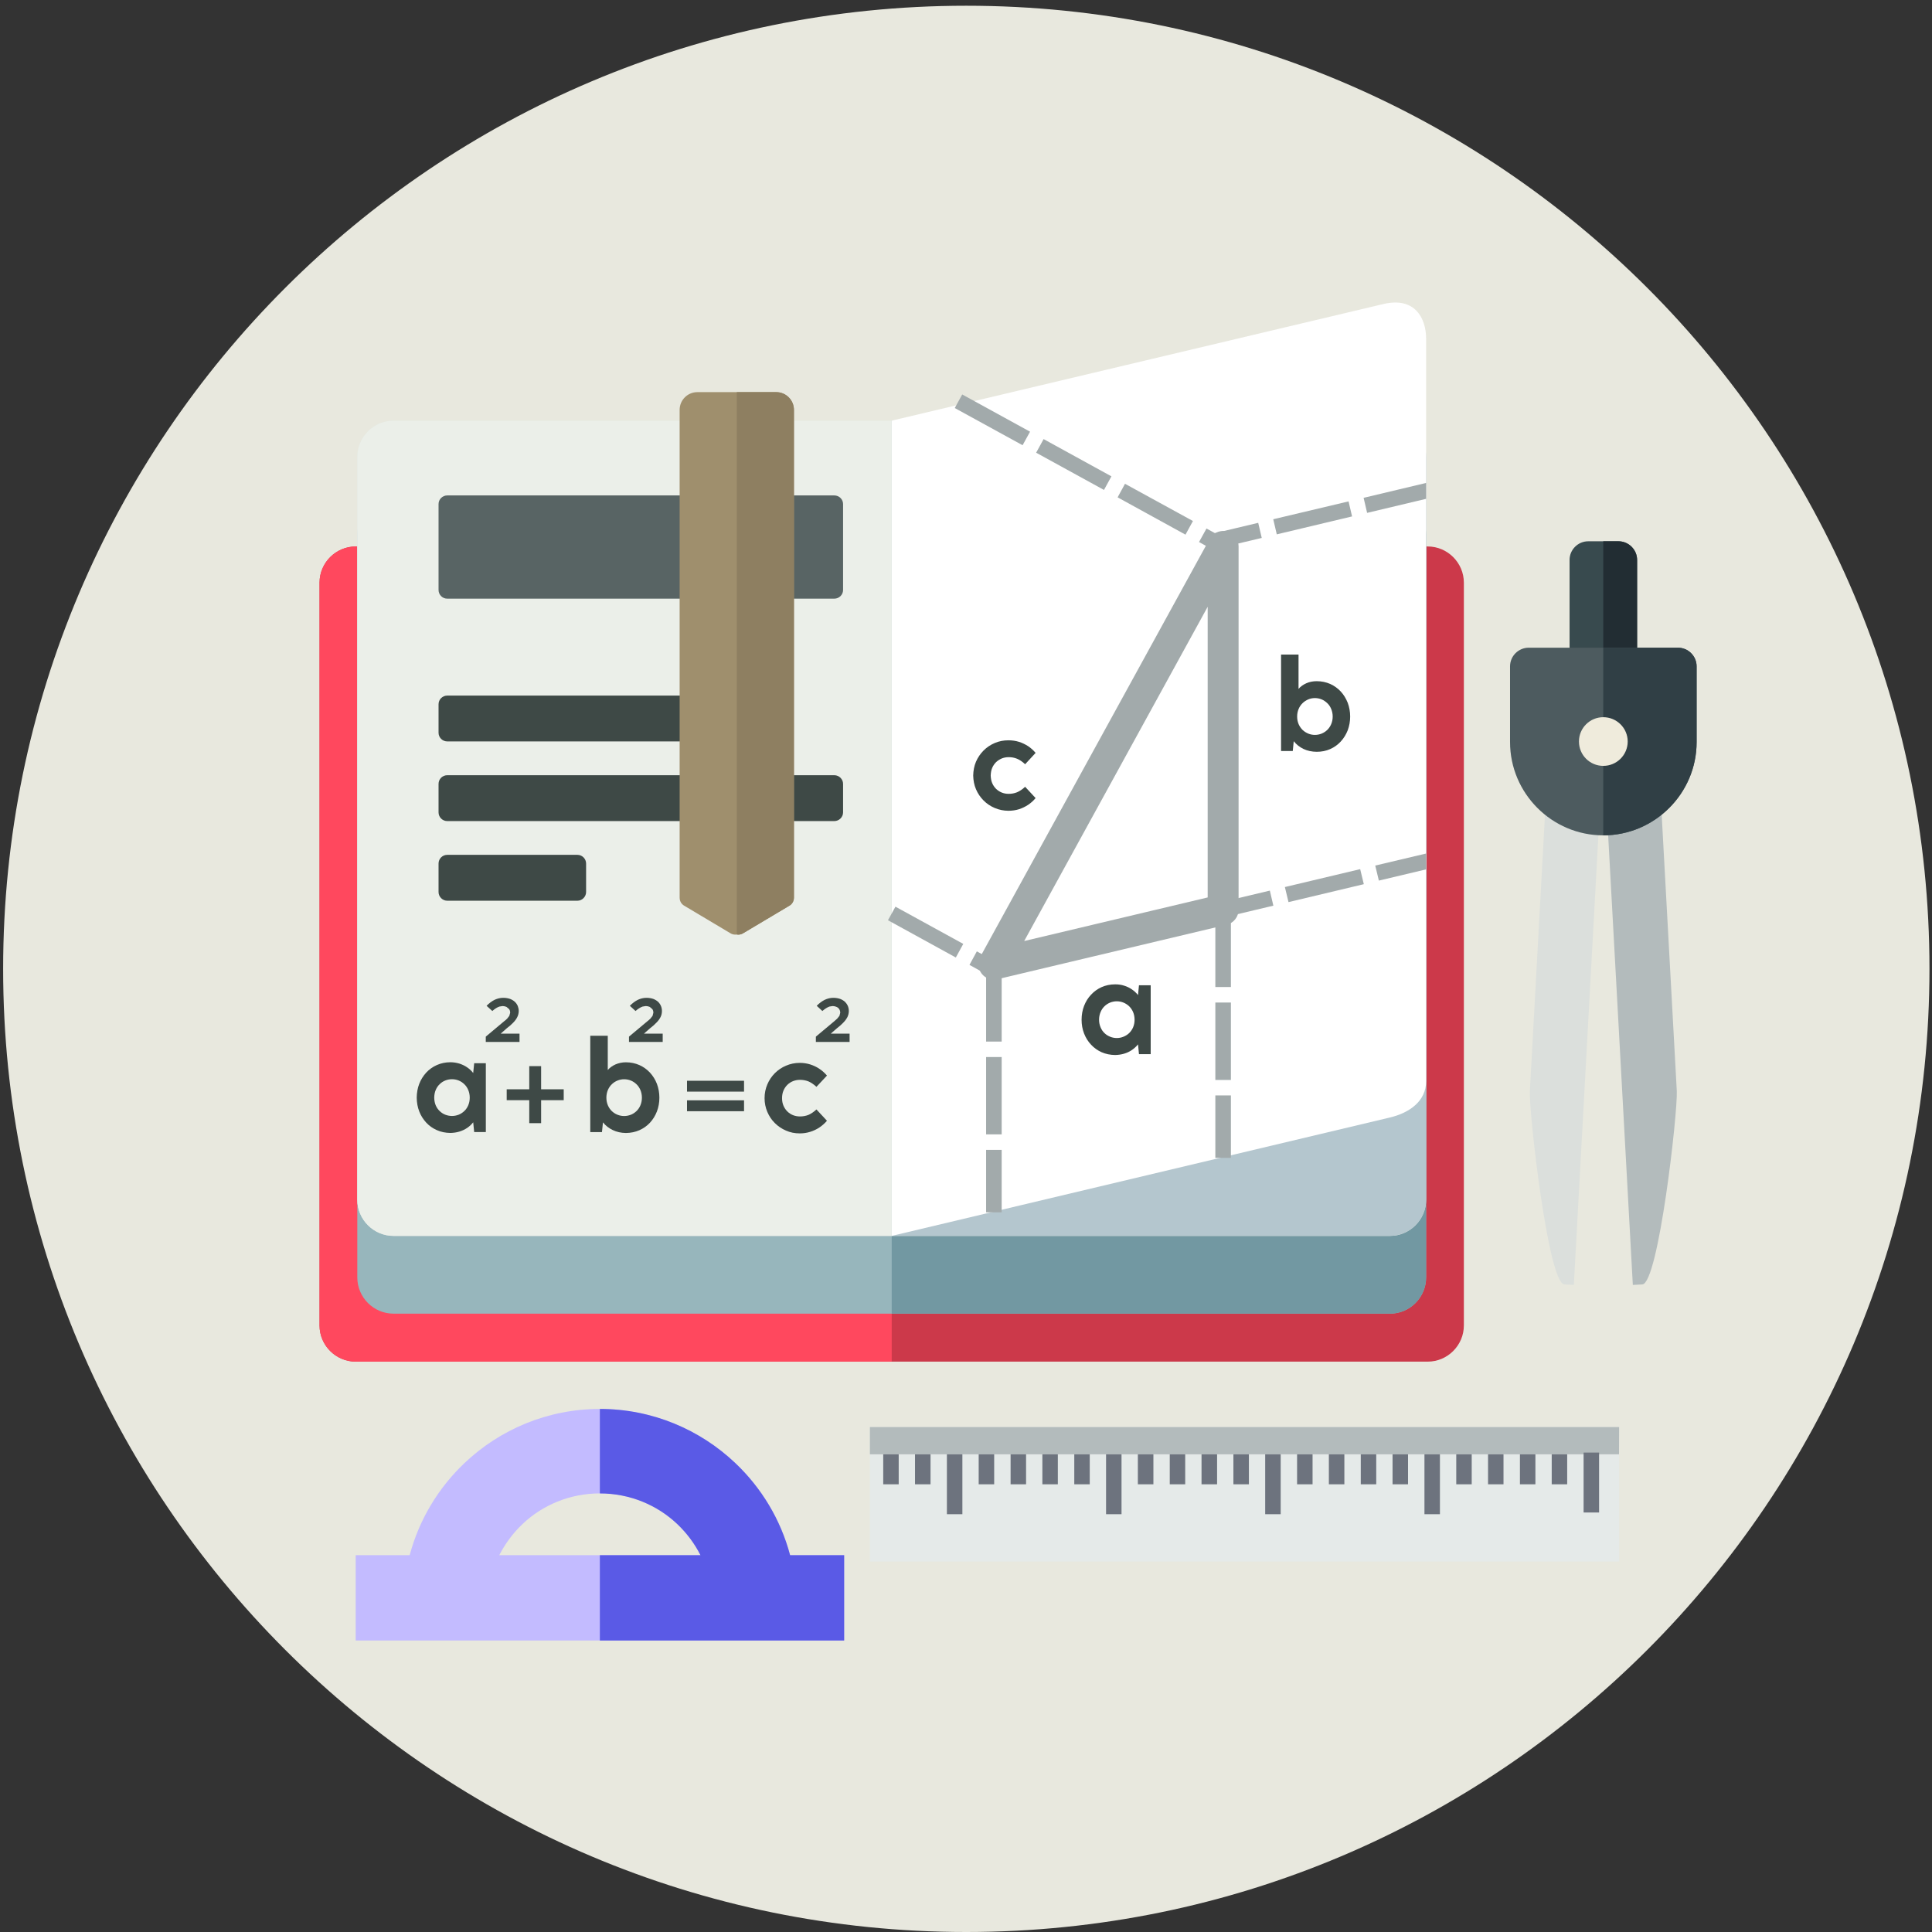 <?xml version="1.0" encoding="UTF-8"?>
<svg width="157px" height="157px" viewBox="0 0 157 157" version="1.1" xmlns="http://www.w3.org/2000/svg" xmlns:xlink="http://www.w3.org/1999/xlink">
    <rect x="0" y="0" width="157" height="157" fill="#333333" stroke="none"/>
    <!-- Generator: Sketch 42 (36781) - http://www.bohemiancoding.com/sketch -->
    <title>math</title>
    <desc>Created with Sketch.</desc>
    <defs></defs>
    <g id="Page-1" stroke="none" stroke-width="1" fill="none" fill-rule="evenodd">
        <g id="math">
            <path d="M78.522,0.466 C121.741,0.466 156.794,35.513 156.794,78.729 C156.794,121.951 121.741,157 78.522,157 C35.303,157 0.255,121.951 0.255,78.729 C0.255,35.513 35.303,0.466 78.522,0.466" id="Fill-1" fill="#E8E8DE"></path>
            <path d="M116.02,44.408 C117.632,44.408 118.958,45.733 118.958,47.351 L118.958,107.709 C118.958,109.326 117.632,110.651 116.02,110.651 L28.911,110.651 C27.294,110.651 25.967,109.331 25.967,107.709 L25.967,47.351 C25.967,45.729 27.294,44.408 28.911,44.408 L116.02,44.408 Z" id="Fill-18" fill="#CC394A"></path>
            <path d="M28.911,44.408 L72.463,44.408 L72.463,110.651 L28.911,110.651 C27.294,110.651 25.967,109.331 25.967,107.709 L25.967,47.351 C25.967,45.729 27.294,44.408 28.911,44.408" id="Fill-19" fill="#FF485E"></path>
            <path d="M31.98,40.503 L112.951,40.503 C114.572,40.503 115.89,41.83 115.89,43.45 L115.89,103.805 C115.89,105.427 114.572,106.752 112.951,106.752 L31.98,106.752 C30.358,106.752 29.035,105.427 29.035,103.805 L29.035,43.45 C29.035,41.83 30.358,40.503 31.98,40.503" id="Fill-158" fill="#97B6BC"></path>
            <path d="M72.463,40.503 L112.951,40.503 C114.572,40.503 115.89,41.83 115.89,43.45 L115.89,103.805 C115.89,105.427 114.572,106.752 112.951,106.752 L72.463,106.752 L72.463,40.503" id="Fill-159" fill="#7298A2"></path>
            <path d="M31.98,34.184 L112.951,34.184 C114.572,34.184 115.89,35.509 115.89,37.129 L115.89,97.489 C115.89,99.106 114.572,100.433 112.951,100.433 L31.98,100.433 C30.358,100.433 29.035,99.106 29.035,97.489 L29.035,37.129 C29.035,35.509 30.358,34.184 31.98,34.184" id="Fill-160" fill="#E0E6E0"></path>
            <path d="M31.98,34.184 L72.463,34.184 L72.463,100.433 L31.98,100.433 C30.358,100.433 29.035,99.106 29.035,97.489 L29.035,37.129 C29.035,35.509 30.358,34.184 31.98,34.184" id="Fill-161" fill="#EBEFE9"></path>
            <path d="M36.345,40.26 L67.799,40.26 C68.19,40.26 68.511,40.576 68.511,40.96 L68.511,47.942 C68.511,48.334 68.19,48.649 67.799,48.649 L36.345,48.649 C35.954,48.649 35.638,48.334 35.638,47.942 L35.638,40.96 C35.638,40.576 35.954,40.26 36.345,40.26" id="Fill-162" fill="#586464"></path>
            <path d="M36.345,62.996 L67.799,62.996 C68.19,62.996 68.511,63.318 68.511,63.701 L68.511,66.016 C68.511,66.403 68.19,66.723 67.799,66.723 L36.345,66.723 C35.957,66.723 35.638,66.409 35.638,66.016 L35.638,63.701 C35.638,63.313 35.954,62.996 36.345,62.996" id="Fill-163" fill="#3E4946"></path>
            <path d="M36.345,56.525 L61.736,56.525 C62.125,56.525 62.443,56.846 62.443,57.231 L62.443,59.546 C62.443,59.927 62.122,60.25 61.736,60.25 L36.345,60.25 C35.961,60.25 35.638,59.937 35.638,59.546 L35.638,57.231 C35.638,56.84 35.954,56.525 36.345,56.525" id="Fill-164" fill="#3E4946"></path>
            <path d="M112.951,34.184 L72.463,34.184 L72.463,100.433 L112.951,100.433 C114.572,100.433 115.89,99.106 115.89,97.489 L115.89,37.129 C115.89,35.509 114.572,34.184 112.951,34.184" id="Fill-165" fill="#B4C6CE"></path>
            <path d="M112.422,24.705 L72.463,34.184 L72.463,100.433 L112.951,90.811 C114.52,90.438 115.89,89.49 115.89,87.868 L115.89,27.509 C115.89,25.887 114.997,24.097 112.422,24.705" id="Fill-166" fill="#FFFFFF"></path>
            <path d="M59.872,75.941 L59.746,75.951 C59.596,75.951 59.451,75.903 59.331,75.824 L55.596,73.597 C55.36,73.463 55.231,73.214 55.231,72.959 L55.229,72.959 L55.229,33.309 C55.229,32.514 55.872,31.866 56.671,31.866 L63.08,31.866 C63.874,31.866 64.518,32.514 64.518,33.309 L64.518,72.959 C64.515,73.214 64.385,73.463 64.154,73.597 L60.414,75.824 C60.294,75.903 60.154,75.951 59.998,75.951 L59.872,75.941" id="Fill-167" fill="#9F8F6D"></path>
            <path d="M63.08,31.866 L59.872,31.866 L59.872,75.941 L59.998,75.951 C60.154,75.951 60.294,75.903 60.414,75.824 L64.154,73.597 C64.385,73.463 64.515,73.214 64.518,72.959 L64.518,33.309 C64.518,32.514 63.874,31.866 63.08,31.866" id="Fill-168" fill="#8E7F61"></path>
            <path d="M125.866,60.411 L130.286,60.637 L127.895,104.416 L127.124,104.377 C125.815,104.309 124.236,90.386 124.323,88.657 L125.866,60.411" id="Fill-169" fill="#DBDFDC"></path>
            <path d="M134.716,60.411 L130.286,60.637 L132.688,104.416 L133.458,104.377 C134.769,104.309 136.347,90.386 136.261,88.657 L134.716,60.411" id="Fill-170" fill="#B3BBBC"></path>
            <path d="M129.064,43.986 L131.518,43.986 C132.351,43.986 133.036,44.668 133.036,45.498 L133.036,54.02 L127.548,54.02 L127.548,45.498 C127.548,44.668 128.232,43.986 129.064,43.986" id="Fill-171" fill="#384A4E"></path>
            <path d="M130.286,43.986 L131.518,43.986 C132.351,43.986 133.036,44.668 133.036,45.504 L133.036,54.02 L130.286,54.02 L130.286,43.986" id="Fill-172" fill="#222D33"></path>
            <path d="M124.229,52.633 L136.354,52.633 C137.187,52.633 137.872,53.313 137.872,54.15 L137.872,60.304 C137.872,64.475 134.458,67.883 130.286,67.883 C126.118,67.883 122.711,64.475 122.711,60.304 L122.711,54.15 C122.711,53.313 123.396,52.633 124.229,52.633" id="Fill-173" fill="#4D5B5F"></path>
            <path d="M130.286,52.633 L136.354,52.633 C137.187,52.633 137.872,53.313 137.872,54.146 L137.872,60.304 C137.872,64.475 134.458,67.883 130.286,67.883 L130.286,52.633 L130.286,52.633 Z" id="Fill-174" fill="#303F45"></path>
            <path d="M130.286,58.281 C131.38,58.281 132.272,59.165 132.272,60.256 C132.272,61.354 131.38,62.237 130.286,62.237 C129.194,62.237 128.31,61.354 128.31,60.256 C128.31,59.165 129.194,58.281 130.286,58.281" id="Fill-175" fill="#EFEBDC"></path>
            <path d="M40.574,126.377 L56.922,126.377 C56.445,125.433 55.804,124.579 55.044,123.855 C53.41,122.306 51.192,121.359 48.746,121.359 C46.302,121.359 44.084,122.306 42.454,123.855 C41.691,124.579 41.059,125.433 40.574,126.377 Z M33.292,126.377 C34.063,123.476 35.632,120.903 37.739,118.9 C40.608,116.173 44.492,114.495 48.746,114.495 C53.008,114.495 56.887,116.173 59.76,118.9 C61.871,120.903 63.437,123.476 64.206,126.377 L68.598,126.377 L68.598,133.311 L41.59,133.311 L28.906,133.311 L28.906,126.377 L33.292,126.377 Z" id="Fill-180" fill="#C3BBFF"></path>
            <path d="M59.76,118.9 C61.871,120.903 63.437,123.476 64.206,126.377 L68.598,126.377 L68.598,133.311 L48.746,133.311 L48.746,126.377 L56.922,126.377 C56.445,125.433 55.804,124.579 55.044,123.855 C53.41,122.306 51.192,121.359 48.746,121.359 L48.746,114.495 C53.008,114.495 56.887,116.173 59.76,118.9 Z" id="Fill-181" fill="#5A5AE6"></path>
            <path d="M70.691,126.891 L70.691,115.965 L131.575,115.965 L131.575,126.891 L70.691,126.891" id="Fill-182" fill="#E5EAE9"></path>
            <polyline id="Fill-183" fill="#B3BBBC" points="131.575 115.965 131.566 118.182 70.691 118.182 70.691 115.965 131.575 115.965"></polyline>
            <polygon id="Fill-184" fill="#6D737E" points="128.688 122.91 129.946 122.91 129.946 118.04 128.688 118.04"></polygon>
            <polygon id="Fill-185" fill="#6D737E" points="126.097 120.618 127.354 120.618 127.354 118.182 126.097 118.182"></polygon>
            <polygon id="Fill-186" fill="#6D737E" points="123.514 120.618 124.771 120.618 124.771 118.182 123.514 118.182"></polygon>
            <polygon id="Fill-187" fill="#6D737E" points="120.923 120.618 122.179 120.618 122.179 118.182 120.923 118.182"></polygon>
            <polygon id="Fill-188" fill="#6D737E" points="118.34 120.618 119.596 120.618 119.596 118.182 118.34 118.182"></polygon>
            <polygon id="Fill-189" fill="#6D737E" points="115.755 123.048 117.013 123.048 117.013 118.182 115.755 118.182"></polygon>
            <polygon id="Fill-190" fill="#6D737E" points="113.163 120.618 114.421 120.618 114.421 118.182 113.163 118.182"></polygon>
            <polygon id="Fill-191" fill="#6D737E" points="110.581 120.618 111.837 120.618 111.837 118.182 110.581 118.182"></polygon>
            <polygon id="Fill-192" fill="#6D737E" points="107.988 120.618 109.247 120.618 109.247 118.182 107.988 118.182"></polygon>
            <polygon id="Fill-193" fill="#6D737E" points="105.405 120.618 106.663 120.618 106.663 118.182 105.405 118.182"></polygon>
            <polygon id="Fill-194" fill="#6D737E" points="102.813 123.048 104.072 123.048 104.072 118.182 102.813 118.182"></polygon>
            <polygon id="Fill-195" fill="#6D737E" points="100.23 120.618 101.489 120.618 101.489 118.182 100.23 118.182"></polygon>
            <polygon id="Fill-196" fill="#6D737E" points="97.64 120.618 98.904 120.618 98.904 118.182 97.64 118.182"></polygon>
            <polygon id="Fill-197" fill="#6D737E" points="95.058 120.618 96.313 120.618 96.313 118.182 95.058 118.182"></polygon>
            <polygon id="Fill-198" fill="#6D737E" points="92.466 120.618 93.729 120.618 93.729 118.182 92.466 118.182"></polygon>
            <polygon id="Fill-199" fill="#6D737E" points="87.299 120.618 88.556 120.618 88.556 118.182 87.299 118.182"></polygon>
            <polygon id="Fill-200" fill="#6D737E" points="84.706 120.618 85.963 120.618 85.963 118.182 84.706 118.182"></polygon>
            <polygon id="Fill-201" fill="#6D737E" points="82.124 120.618 83.381 120.618 83.381 118.182 82.124 118.182"></polygon>
            <polygon id="Fill-202" fill="#6D737E" points="79.531 120.618 80.79 120.618 80.79 118.182 79.531 118.182"></polygon>
            <polygon id="Fill-203" fill="#6D737E" points="76.948 123.048 78.206 123.048 78.206 118.182 76.948 118.182"></polygon>
            <polygon id="Fill-204" fill="#6D737E" points="74.357 120.618 75.618 120.618 75.618 118.182 74.357 118.182"></polygon>
            <polygon id="Fill-205" fill="#6D737E" points="89.882 123.048 91.138 123.048 91.138 118.182 89.882 118.182"></polygon>
            <polygon id="Fill-206" fill="#6D737E" points="71.773 120.618 73.031 120.618 73.031 118.182 71.773 118.182"></polygon>
            <path d="M36.733,90.687 C36.542,90.687 36.361,90.651 36.188,90.585 C36.015,90.518 35.86,90.416 35.729,90.288 C35.589,90.157 35.485,90.001 35.407,89.82 C35.329,89.633 35.291,89.429 35.286,89.199 C35.291,88.969 35.329,88.762 35.407,88.576 C35.485,88.393 35.589,88.234 35.729,88.104 C35.86,87.971 36.015,87.872 36.188,87.803 C36.361,87.734 36.542,87.7 36.733,87.7 C36.914,87.7 37.098,87.734 37.271,87.803 C37.44,87.872 37.592,87.971 37.73,88.104 C37.868,88.234 37.973,88.393 38.051,88.576 C38.129,88.762 38.172,88.969 38.172,89.199 C38.172,89.429 38.129,89.633 38.051,89.82 C37.973,90.001 37.868,90.157 37.73,90.288 C37.592,90.416 37.44,90.518 37.271,90.585 C37.098,90.651 36.914,90.687 36.733,90.687 Z M39.48,91.994 L39.48,86.402 L38.533,86.402 L38.454,87.196 C38.315,87.018 38.151,86.863 37.96,86.735 C37.771,86.603 37.557,86.505 37.33,86.43 C37.098,86.361 36.854,86.321 36.595,86.321 C36.196,86.321 35.832,86.402 35.503,86.547 C35.166,86.695 34.878,86.903 34.636,87.163 C34.394,87.426 34.202,87.734 34.069,88.076 C33.934,88.423 33.869,88.8 33.864,89.199 C33.869,89.597 33.934,89.971 34.069,90.317 C34.202,90.663 34.394,90.962 34.636,91.227 C34.878,91.487 35.166,91.692 35.503,91.839 C35.832,91.987 36.196,92.06 36.595,92.066 C36.854,92.06 37.098,92.027 37.33,91.956 C37.557,91.885 37.771,91.787 37.96,91.66 C38.151,91.53 38.315,91.378 38.454,91.2 L38.533,91.994 L39.48,91.994 L39.48,91.994 Z" id="Fill-207" fill="#3E4946"></path>
            <path d="M50.72,87.703 C50.906,87.703 51.089,87.738 51.262,87.807 C51.433,87.877 51.586,87.977 51.721,88.108 C51.859,88.238 51.963,88.397 52.042,88.578 C52.119,88.766 52.163,88.973 52.163,89.202 C52.163,89.429 52.119,89.635 52.042,89.82 C51.963,90.005 51.859,90.162 51.721,90.292 C51.586,90.42 51.433,90.522 51.262,90.589 C51.089,90.655 50.906,90.691 50.72,90.691 C50.533,90.691 50.352,90.655 50.183,90.589 C50.009,90.522 49.856,90.42 49.719,90.292 C49.583,90.162 49.476,90.005 49.397,89.82 C49.319,89.635 49.276,89.429 49.276,89.202 C49.276,88.973 49.319,88.766 49.397,88.578 C49.476,88.397 49.583,88.238 49.719,88.108 C49.856,87.977 50.009,87.877 50.183,87.807 C50.352,87.738 50.533,87.703 50.72,87.703 Z M49.389,84.168 L47.967,84.168 L47.967,91.998 L48.917,91.998 L48.999,91.205 C49.207,91.472 49.476,91.679 49.796,91.833 C50.117,91.987 50.473,92.066 50.862,92.07 C51.262,92.066 51.63,91.989 51.96,91.843 C52.292,91.696 52.579,91.491 52.82,91.233 C53.063,90.968 53.251,90.663 53.384,90.317 C53.514,89.974 53.583,89.603 53.583,89.202 C53.583,88.804 53.514,88.427 53.384,88.08 C53.251,87.734 53.063,87.432 52.82,87.167 C52.579,86.907 52.292,86.699 51.96,86.551 C51.63,86.406 51.262,86.325 50.862,86.325 C50.559,86.325 50.281,86.386 50.021,86.495 C49.771,86.608 49.553,86.759 49.389,86.954 L49.389,84.168 L49.389,84.168 Z" id="Fill-208" fill="#3E4946"></path>
            <path d="M64.995,86.372 C64.593,86.372 64.22,86.451 63.877,86.599 C63.531,86.744 63.231,86.945 62.967,87.209 C62.702,87.474 62.504,87.775 62.356,88.12 C62.209,88.465 62.131,88.841 62.131,89.24 C62.131,89.635 62.209,90.011 62.356,90.358 C62.504,90.702 62.702,91.006 62.967,91.265 C63.231,91.53 63.531,91.73 63.877,91.877 C64.22,92.031 64.593,92.102 64.995,92.102 C65.29,92.102 65.572,92.06 65.841,91.975 C66.11,91.891 66.361,91.773 66.591,91.619 C66.819,91.466 67.02,91.285 67.202,91.077 L66.348,90.157 C66.122,90.365 65.9,90.514 65.685,90.605 C65.468,90.687 65.234,90.729 64.995,90.725 C64.809,90.725 64.626,90.691 64.453,90.625 C64.281,90.557 64.124,90.457 63.989,90.326 C63.856,90.195 63.747,90.039 63.67,89.858 C63.591,89.676 63.552,89.469 63.552,89.24 C63.552,89.009 63.591,88.8 63.67,88.618 C63.747,88.437 63.856,88.282 63.989,88.15 C64.124,88.021 64.281,87.92 64.453,87.853 C64.626,87.787 64.809,87.751 64.995,87.751 C65.234,87.747 65.468,87.791 65.685,87.872 C65.9,87.964 66.122,88.112 66.348,88.318 L67.202,87.405 C67.02,87.192 66.819,87.01 66.591,86.859 C66.361,86.701 66.11,86.585 65.841,86.499 C65.572,86.416 65.29,86.372 64.995,86.372" id="Fill-209" fill="#3E4946"></path>
            <path d="M55.829,90.302 L60.463,90.302 L60.463,89.415 L55.829,89.415 L55.829,90.302 Z M55.829,88.708 L60.463,88.708 L60.463,87.826 L55.829,87.826 L55.829,88.708 Z" id="Fill-210" fill="#3E4946"></path>
            <polyline id="Fill-211" fill="#3E4946" points="43.973 88.519 43.973 86.637 43.009 86.637 43.009 88.519 41.176 88.519 41.176 89.404 43.009 89.404 43.009 91.271 43.973 91.271 43.973 89.404 45.809 89.404 45.809 88.519 43.973 88.519"></polyline>
            <path d="M42.217,84.67 L42.217,83.998 L40.687,83.998 L41.188,83.556 C41.396,83.401 41.569,83.247 41.713,83.096 C41.856,82.951 41.965,82.797 42.038,82.647 C42.115,82.492 42.152,82.326 42.155,82.153 C42.155,82.018 42.125,81.884 42.077,81.756 C42.024,81.631 41.952,81.521 41.848,81.419 C41.744,81.322 41.618,81.241 41.467,81.18 C41.311,81.126 41.132,81.089 40.929,81.086 L40.886,81.086 C40.655,81.086 40.426,81.141 40.2,81.244 C39.975,81.354 39.759,81.515 39.541,81.735 L40.009,82.157 C40.117,82.061 40.219,81.982 40.313,81.926 C40.408,81.866 40.496,81.826 40.583,81.796 L40.835,81.756 L40.859,81.756 C40.973,81.762 41.076,81.783 41.164,81.826 L41.375,82.007 C41.431,82.085 41.457,82.181 41.457,82.298 L41.389,82.551 L41.215,82.777 C41.141,82.849 41.059,82.924 40.964,82.993 L39.476,84.24 L39.476,84.67 L42.217,84.67" id="Fill-212" fill="#3E4946"></path>
            <path d="M53.853,84.67 L53.853,83.998 L52.328,83.998 L52.831,83.556 C53.038,83.401 53.21,83.247 53.35,83.096 C53.497,82.951 53.605,82.797 53.679,82.647 C53.758,82.492 53.791,82.326 53.791,82.153 C53.791,82.018 53.766,81.884 53.714,81.756 C53.662,81.631 53.589,81.521 53.489,81.419 C53.384,81.322 53.254,81.241 53.106,81.18 C52.95,81.126 52.77,81.089 52.569,81.086 L52.527,81.086 C52.292,81.086 52.066,81.141 51.842,81.244 C51.616,81.354 51.399,81.515 51.184,81.735 L51.646,82.157 C51.755,82.061 51.859,81.982 51.955,81.926 C52.046,81.866 52.136,81.826 52.219,81.796 L52.471,81.756 L52.502,81.756 C52.613,81.762 52.712,81.783 52.805,81.826 L53.013,82.007 C53.067,82.085 53.094,82.181 53.094,82.298 L53.03,82.551 L52.852,82.777 C52.777,82.849 52.696,82.924 52.604,82.993 L51.113,84.24 L51.113,84.67 L53.853,84.67" id="Fill-213" fill="#3E4946"></path>
            <path d="M69.04,84.67 L69.04,83.998 L67.51,83.998 L68.016,83.556 C68.22,83.401 68.393,83.247 68.536,83.096 C68.679,82.951 68.787,82.797 68.865,82.647 C68.939,82.492 68.979,82.326 68.979,82.153 C68.979,82.018 68.953,81.884 68.901,81.756 C68.85,81.631 68.771,81.521 68.675,81.419 C68.57,81.322 68.441,81.241 68.289,81.18 C68.138,81.126 67.955,81.089 67.751,81.086 L67.714,81.086 C67.479,81.086 67.249,81.141 67.028,81.244 C66.804,81.354 66.582,81.515 66.369,81.735 L66.829,82.157 C66.94,82.061 67.046,81.982 67.138,81.926 C67.229,81.866 67.323,81.826 67.399,81.796 L67.653,81.756 L67.687,81.756 C67.799,81.762 67.895,81.783 67.986,81.826 C68.077,81.866 68.146,81.926 68.198,82.007 C68.25,82.085 68.276,82.181 68.28,82.298 L68.216,82.551 L68.034,82.777 L67.791,82.993 L66.3,84.24 L66.3,84.67 L69.04,84.67" id="Fill-214" fill="#3E4946"></path>
            <path d="M90.318,38.709 L89.712,39.814 L84.2,36.788 L84.807,35.682 L90.318,38.709 Z M96.942,42.339 L96.336,43.447 L90.821,40.415 L91.42,39.314 L96.942,42.339 Z M103.755,43.423 L103.468,42.196 L109.588,40.744 L109.873,41.966 L103.755,43.423 Z M99.361,44.465 L102.533,43.714 L102.246,42.487 L98.728,43.324 L98.043,42.949 L97.436,44.047 L99.091,44.959 L99.361,44.465 Z M111.096,41.677 L110.811,40.455 L115.89,39.245 L115.89,40.537 L111.096,41.677 Z M104.707,73.308 L104.413,72.084 L110.533,70.629 L110.828,71.851 L104.707,73.308 Z M112.05,71.56 L111.756,70.338 L115.89,69.36 L115.89,70.648 L112.05,71.56 Z M98.762,87.759 L100.027,87.759 L100.027,81.467 L98.762,81.467 L98.762,87.759 Z M98.762,94.093 L100.027,94.093 L100.027,89.017 L98.762,89.017 L98.762,94.093 Z M100.027,80.21 L98.762,80.21 L98.762,73.922 L99.395,73.922 L99.247,73.312 L103.191,72.373 L103.477,73.597 L100.027,74.416 L100.027,80.21 Z M78.278,76.704 L77.673,77.81 L72.159,74.781 L72.767,73.679 L78.278,76.704 Z M80.134,92.184 L81.399,92.184 L81.399,85.898 L80.134,85.898 L80.134,92.184 Z M80.134,98.516 L81.399,98.516 L81.399,93.442 L80.134,93.442 L80.134,98.516 Z M81.399,84.64 L80.134,84.64 L80.134,79.11 L80.117,79.15 L78.782,78.41 L79.381,77.31 L80.724,78.049 L80.55,78.346 L81.399,78.346 L81.399,84.64 Z M83.705,35.08 L83.099,36.181 L77.587,33.158 L78.192,32.055 L83.705,35.08 L83.705,35.08 Z" id="Fill-215" fill="#A2AAAB"></path>
            <path d="M98.139,72.929 L98.139,49.309 L83.229,76.471 L98.139,72.929 Z M100.651,44.408 L100.651,73.922 C100.651,74.516 100.234,75.018 99.68,75.15 L99.647,75.156 L81.052,79.575 C80.378,79.732 79.7,79.313 79.545,78.637 C79.467,78.298 79.527,77.966 79.693,77.693 L98.294,43.804 C98.623,43.198 99.395,42.971 100.002,43.306 C100.417,43.536 100.651,43.967 100.651,44.408 L100.651,44.408 Z" id="Fill-216" fill="#A2AAAB"></path>
            <path d="M108.175,58.849 C108.098,59.029 107.993,59.186 107.854,59.32 C107.716,59.447 107.569,59.546 107.394,59.617 C107.224,59.684 107.039,59.72 106.85,59.72 C106.667,59.72 106.484,59.684 106.32,59.617 C106.147,59.546 105.991,59.447 105.854,59.32 C105.721,59.186 105.609,59.029 105.531,58.849 C105.453,58.667 105.41,58.458 105.41,58.229 C105.41,57.998 105.453,57.796 105.531,57.61 C105.609,57.422 105.721,57.267 105.854,57.137 C105.991,57.005 106.147,56.906 106.32,56.832 C106.484,56.764 106.667,56.727 106.85,56.727 C107.039,56.727 107.224,56.764 107.394,56.832 C107.569,56.906 107.716,57.005 107.854,57.137 C107.993,57.267 108.098,57.422 108.175,57.61 C108.253,57.796 108.298,57.998 108.298,58.229 C108.298,58.458 108.253,58.667 108.175,58.849 Z M109.52,57.111 C109.38,56.764 109.197,56.455 108.955,56.195 C108.712,55.937 108.427,55.728 108.098,55.58 C107.76,55.433 107.394,55.355 106.997,55.355 C106.692,55.355 106.415,55.41 106.155,55.523 C105.905,55.636 105.688,55.787 105.523,55.981 L105.523,53.193 L104.103,53.193 L104.103,61.028 L105.054,61.028 L105.133,60.23 C105.34,60.499 105.609,60.708 105.93,60.864 C106.251,61.015 106.606,61.089 106.997,61.093 C107.394,61.093 107.76,61.021 108.098,60.871 C108.427,60.726 108.712,60.521 108.955,60.256 C109.197,59.997 109.38,59.694 109.52,59.347 C109.648,59 109.718,58.627 109.718,58.229 C109.718,57.83 109.648,57.457 109.52,57.111 L109.52,57.111 Z" id="Fill-217" fill="#3E4946"></path>
            <path d="M80.948,61.93 C81.088,61.802 81.244,61.704 81.409,61.633 C81.581,61.566 81.764,61.53 81.954,61.53 C82.197,61.526 82.431,61.568 82.647,61.657 C82.857,61.743 83.081,61.892 83.306,62.104 L84.156,61.183 C83.982,60.974 83.782,60.794 83.55,60.637 C83.315,60.488 83.072,60.366 82.803,60.284 C82.535,60.201 82.249,60.159 81.954,60.159 C81.555,60.159 81.184,60.23 80.836,60.379 C80.489,60.527 80.186,60.73 79.927,60.99 C79.666,61.254 79.458,61.557 79.311,61.9 C79.163,62.245 79.095,62.623 79.085,63.022 C79.095,63.421 79.163,63.793 79.311,64.134 C79.458,64.483 79.666,64.786 79.927,65.049 C80.186,65.31 80.489,65.514 80.836,65.66 C81.184,65.807 81.555,65.884 81.954,65.886 C82.249,65.884 82.535,65.844 82.803,65.761 C83.072,65.675 83.315,65.555 83.55,65.402 C83.782,65.244 83.982,65.067 84.156,64.854 L83.306,63.937 C83.081,64.149 82.857,64.294 82.647,64.383 C82.431,64.469 82.197,64.513 81.954,64.509 C81.764,64.509 81.581,64.475 81.409,64.406 C81.244,64.341 81.088,64.24 80.948,64.109 C80.819,63.979 80.707,63.824 80.628,63.636 C80.55,63.456 80.516,63.247 80.507,63.022 C80.516,62.791 80.55,62.583 80.628,62.401 C80.707,62.215 80.819,62.06 80.948,61.93" id="Fill-218" fill="#3E4946"></path>
            <path d="M92.079,83.483 C92.001,83.669 91.887,83.824 91.757,83.954 C91.619,84.084 91.463,84.178 91.29,84.249 C91.117,84.32 90.943,84.353 90.752,84.353 C90.572,84.353 90.388,84.32 90.216,84.249 C90.042,84.178 89.887,84.084 89.755,83.954 C89.617,83.824 89.513,83.669 89.436,83.483 C89.357,83.299 89.313,83.092 89.313,82.867 C89.313,82.639 89.357,82.43 89.436,82.244 C89.513,82.059 89.617,81.9 89.755,81.771 C89.887,81.641 90.042,81.541 90.216,81.471 C90.388,81.402 90.572,81.368 90.752,81.368 C90.943,81.368 91.117,81.402 91.29,81.471 C91.463,81.541 91.619,81.641 91.757,81.771 C91.887,81.9 92.001,82.059 92.079,82.244 C92.156,82.43 92.199,82.639 92.199,82.867 C92.199,83.092 92.156,83.299 92.079,83.483 Z M92.479,80.862 C92.339,80.686 92.175,80.533 91.983,80.403 C91.794,80.27 91.586,80.17 91.35,80.098 C91.125,80.023 90.883,79.991 90.622,79.991 C90.225,79.991 89.858,80.067 89.521,80.216 C89.192,80.362 88.906,80.571 88.663,80.831 C88.411,81.095 88.23,81.398 88.093,81.744 C87.961,82.091 87.893,82.468 87.893,82.867 C87.893,83.267 87.961,83.638 88.093,83.981 C88.23,84.327 88.411,84.63 88.663,84.893 C88.906,85.157 89.192,85.358 89.521,85.507 C89.858,85.655 90.225,85.727 90.622,85.733 C90.883,85.727 91.125,85.691 91.35,85.624 C91.586,85.555 91.794,85.455 91.983,85.326 C92.175,85.193 92.339,85.043 92.479,84.869 L92.556,85.662 L93.509,85.662 L93.509,80.067 L92.556,80.067 L92.479,80.862 L92.479,80.862 Z" id="Fill-219" fill="#3E4946"></path>
            <path d="M36.345,69.467 L46.927,69.467 C47.313,69.467 47.628,69.792 47.628,70.173 L47.628,72.487 C47.628,72.869 47.309,73.195 46.927,73.195 L36.345,73.195 C35.961,73.195 35.638,72.877 35.638,72.487 L35.638,70.173 C35.638,69.783 35.954,69.467 36.345,69.467" id="Fill-220" fill="#3E4946"></path>
        </g>
    </g>
</svg>